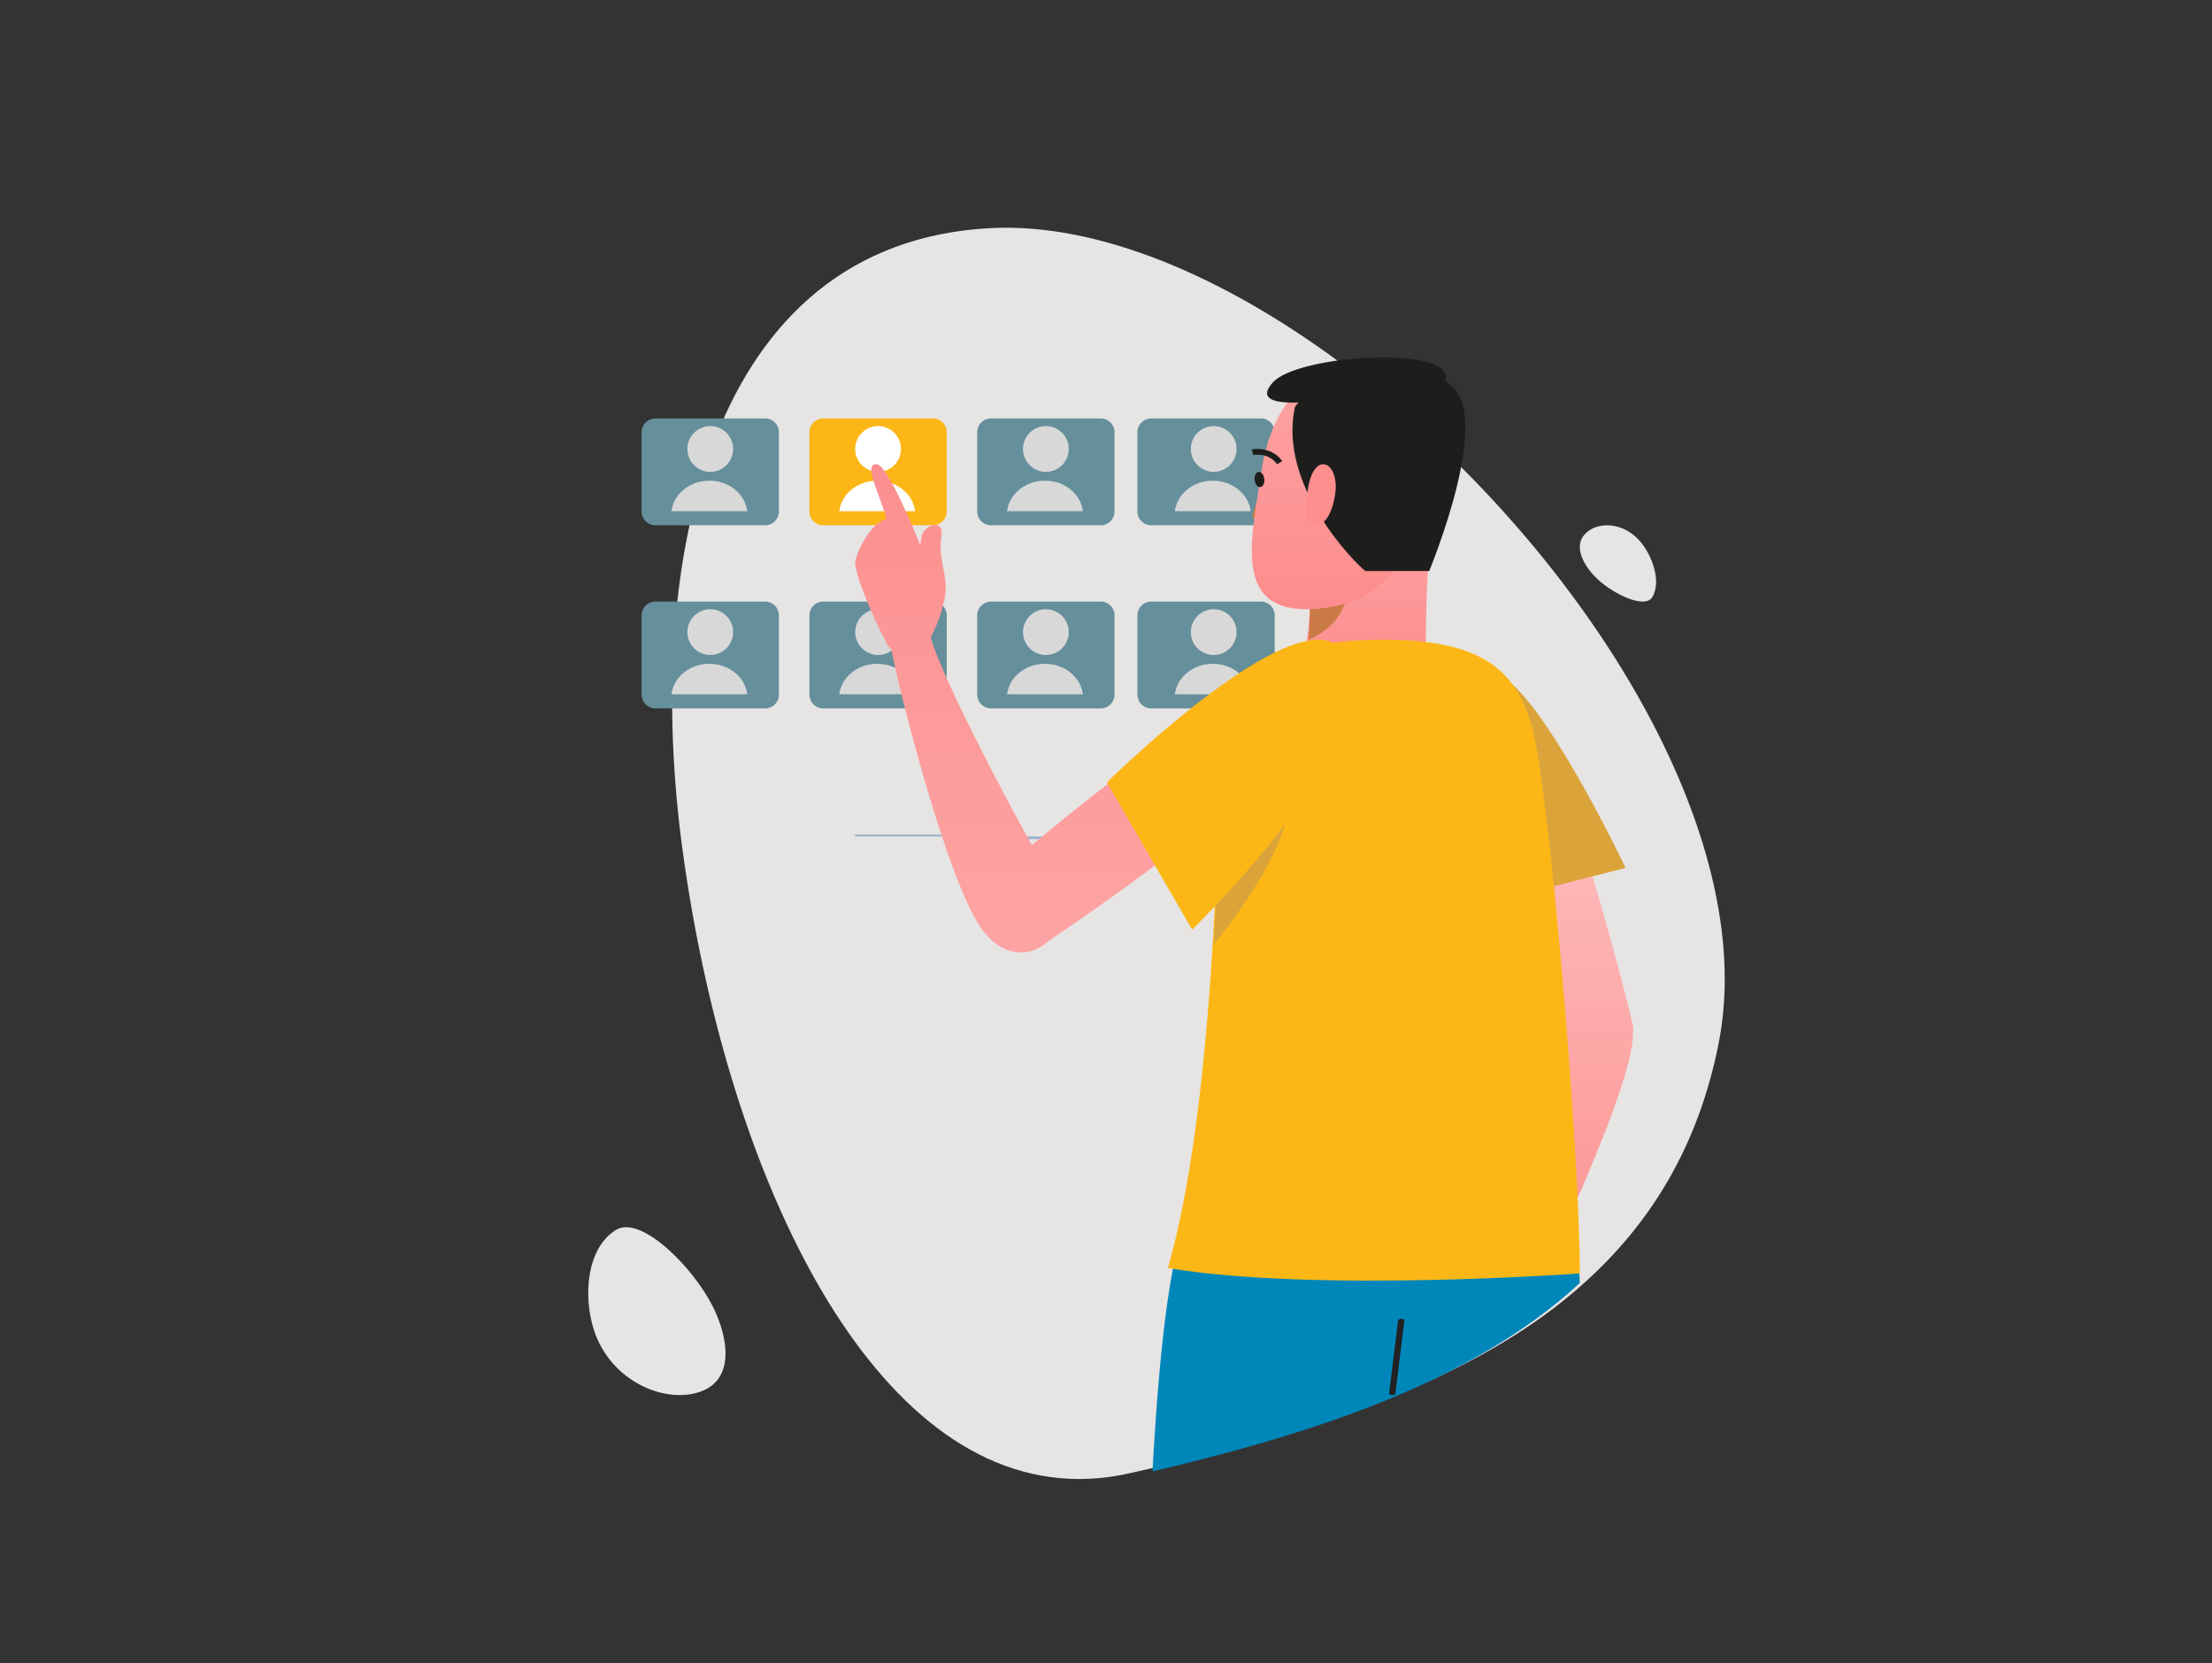 <svg xmlns="http://www.w3.org/2000/svg" width="290" height="218" viewBox="0 0 290 218">
    <rect x="0" y="0" width="290" height="218" fill="#333333" stroke="none"/>
    <defs>
        <linearGradient id="a" x1="50%" x2="50%" y1="0%" y2="100%">
            <stop offset="0%" stop-color="#FEA7A7"/>
            <stop offset="100%" stop-color="#FD8B8B"/>
        </linearGradient>
        <linearGradient id="b" x1="50%" x2="50%" y1="0%" y2="100%">
            <stop offset="0%" stop-color="#FEA7A7"/>
            <stop offset="100%" stop-color="#FD8B8B"/>
        </linearGradient>
        <linearGradient id="c" x1="50%" x2="50%" y1="0%" y2="100%">
            <stop offset="0%" stop-color="#FEC1C1"/>
            <stop offset="100%" stop-color="#FC8E8E"/>
        </linearGradient>
        <linearGradient id="d" x1="50%" x2="50%" y1="-5.774%" y2="100%">
            <stop offset="0%" stop-color="#FC8E8E"/>
            <stop offset="100%" stop-color="#FEA4A4"/>
        </linearGradient>
    </defs>
    <g fill="none" fill-rule="evenodd">
        <path fill="#E7E4E4" d="M207.508 168.316c-3.18 2.854-6.693 5.376-10.449 7.626-13.099 7.897-29.333 12.684-46.233 16.534-.954.212-1.923.44-2.893.65-2.62.589-5.179.8-7.662.694-26.88-1.132-45.189-40.86-50.822-82.672-5.028-37.222 3.286-79.381 40.509-81.254 13.978-.694 30.287 6.252 45.461 17.426 1.09.8 2.18 1.63 3.256 2.476v.017h.015c.227.164.454.345.666.527 28.228 22.423 51.322 58.86 45.992 86.251-2.666 13.68-9.041 23.904-17.84 31.725zM93.43 171.196c2.085 4.154 2.848 9.408-1.333 11.1-4.669 1.891-12.106-1.164-14.27-8.096-1.384-4.429-.91-10.611 2.914-12.99 3.271-2.033 10.13 4.893 12.689 9.986M209.333 75.8c-1.69-1.64-3.041-4.078-1.616-5.722 1.592-1.834 5.32-1.77 7.588 1.222 1.45 1.912 2.462 5.047 1.321 6.958-.977 1.634-5.218-.445-7.293-2.458"/>
        <path fill="#B6C3D9" d="M176.076 84l-.15-.012c-.006-.598.002-1.267.02-1.988l.13.08V84m-.017-3l-.118-.078c.026-.916.066-1.901.118-2.922v3"/>
        <path fill="#AAB8D3" d="M176.183 81.25c-.044-.041-.088-.084-.13-.126l.012-.681.118.114v.694"/>
        <path fill="#B6C3D9" d="M125.776 110.097h-1.502l-.156-.5h2c-.115.168-.23.334-.342.5"/>
        <path fill="#A4B2D0" d="M169.757 110H125l.471-.369h44.286c6.54 0 11.862-5.147 11.862-11.475V86l.381.122v12.034c0 6.531-5.492 11.844-12.243 11.844M124 109.625h-11.867c-.045-.083-.09-.166-.133-.25h11.779c.074.084.147.168.221.25"/>
        <path fill="#658F9B" d="M144.311 54.846c.994 0 1.807.81 1.807 1.8v10.4c0 .99-.813 1.8-1.807 1.8h-14.385a1.81 1.81 0 0 1-1.808-1.8v-10.4c0-.99.813-1.8 1.808-1.8h14.385zM165.311 54.846c.994 0 1.807.81 1.807 1.8v10.4c0 .99-.813 1.8-1.807 1.8h-14.385a1.81 1.81 0 0 1-1.808-1.8v-10.4c0-.99.813-1.8 1.808-1.8h14.385z"/>
        <path fill="url(#a)" d="M188.118 61.846c-.498 3.186-1.496 20.432-1.08 24.438.414 4.004-19.26 5.148-16.688.734 2.574-4.412.747-19.042.747-19.042l17.02-6.13"/>
        <path fill="#CA7B45" d="M187.118 61.846l-16 6.158s1.081 9.296.431 15.843c6.598-2.846 5.137-8.668 5.134-11.796-.004-2.842 10.451-9.665 10.435-10.205M165.754 62.846l-1.636 4.88 2 1.12-.364-6"/>
        <path fill="url(#b)" d="M165.386 61.702c-1.488 9.803-4.012 19.579 8.412 17.97 12.425-1.61 14.357-16.846 14.32-19.72-.193-15.336-19.81-17.528-22.732 1.75"/>
        <path fill="#1D1E1C" d="M189.98 50.338c-.074.026-.056.028-.037 0 .02-.03-.084-.13-.314-.3-.052-.096-.083-.103-.118-.31l.023-.323c-.035-4.062-19.467-2.89-22.683.741-1.899 2.143.12 2.713 3.416 2.614-.268.235-.471.472-.523.712-2.17 10.332 8.073 20.504 9.263 21.375h8.359s8.642-20.686 2.617-24.481c-.038 0 .044-.044-.003-.028z"/>
        <path fill="url(#c)" d="M214.092 134.487c-1.056-4.816-6.53-25.644-10.87-35.64l-11.104 2.434s7.162 24.634 10.968 33.83c-.883 4.947-5.381 27.97-8.157 34.415-1.217 2.933 3.412 4.156 4.55 2.716 1.134-1.442 13.872-27.788 14.569-35.977.016-.177-.003-.328.001-.498.065-.402.094-.822.043-1.28"/>
        <path fill="#DAA43B" d="M197.596 89.117c6.072 4.682 15.522 24.637 15.522 24.637l-19.94 5.093s-11.601-42.084 4.418-29.73"/>
        <path fill="#0087BA" d="M207.118 168.151c-3.141 2.916-6.612 5.493-10.321 7.793-12.94 8.072-28.975 12.965-45.668 16.903a4.063 4.063 0 0 1 0-.604c.538-9.554 1.421-20.466 2.947-27.397l42.795.88 10.112.216c.045.525.09 1.266.135 2.21"/>
        <path fill="#222123" d="M182.939 182.634l1.178-9.543c.015-.127-.156-.236-.382-.244-.227-.009-.423.086-.44.212l-1.176 9.543c-.015.126.156.236.382.244.227.009.423-.087.438-.212"/>
        <path fill="#FCB716" d="M200.84 95.27c2.274 7.908 6.278 55.676 6.278 71.637 0 0-34.75 2.53-54-.712 6.033-20.95 6.687-58.619 6.808-69.84.092-8.423 8.656-12.971 23.377-12.471 11.61.392 15.537 4.42 17.537 11.386z"/>
        <path fill="#1D1E1C" d="M165.756 62.803c.054.552-.19 1.019-.542 1.043-.354.023-.682-.405-.734-.956-.054-.552.188-1.019.542-1.043.352-.023.682.405.734.956M167.432 60.846c-1.14-1.582-3.056-1.227-3.137-1.209l-.177-.73c.103-.02 2.55-.49 4 1.532l-.686.407"/>
        <path fill="#DAA43B" d="M159.984 99.162c-.088 5.638-.293 14.632-.866 24.684 4.891-6.184 9.694-13.563 9.973-19.077.397-7.58-3.716-8.047-9.107-5.607"/>
        <path fill="#FCB716" d="M122.311 54.846c.994 0 1.807.81 1.807 1.8v10.4c0 .99-.813 1.8-1.807 1.8h-14.385a1.81 1.81 0 0 1-1.808-1.8v-10.4c0-.99.813-1.8 1.808-1.8h14.385z"/>
        <path fill="#658F9B" d="M100.311 54.846c.994 0 1.807.81 1.807 1.8v10.4c0 .99-.813 1.8-1.807 1.8H85.926a1.81 1.81 0 0 1-1.808-1.8v-10.4c0-.99.813-1.8 1.808-1.8h14.385zM122.311 78.847c.994 0 1.807.81 1.807 1.8v10.4c0 .99-.813 1.8-1.807 1.8h-14.385a1.81 1.81 0 0 1-1.808-1.8v-10.4c0-.99.813-1.8 1.808-1.8h14.385zM100.311 78.847c.994 0 1.807.81 1.807 1.8v10.4c0 .99-.813 1.8-1.807 1.8H85.926a1.81 1.81 0 0 1-1.808-1.8v-10.4c0-.99.813-1.8 1.808-1.8h14.385zM144.311 78.847c.994 0 1.807.81 1.807 1.8v10.4c0 .99-.813 1.8-1.807 1.8h-14.385a1.81 1.81 0 0 1-1.808-1.8v-10.4c0-.99.813-1.8 1.808-1.8h14.385zM165.311 78.847c.994 0 1.807.81 1.807 1.8v10.4c0 .99-.813 1.8-1.807 1.8h-14.385a1.81 1.81 0 0 1-1.808-1.8v-10.4c0-.99.813-1.8 1.808-1.8h14.385z"/>
        <path fill="#FFF" d="M110.03 67c.277-2.25 2.396-4 4.97-4s4.693 1.75 4.97 4h-9.94z"/>
        <path fill="#D8D8D8" d="M88.03 67c.277-2.25 2.396-4 4.97-4s4.693 1.75 4.97 4h-9.94zM110.03 91c.277-2.25 2.396-4 4.97-4s4.693 1.75 4.97 4h-9.94zM88.03 91c.277-2.25 2.396-4 4.97-4s4.693 1.75 4.97 4h-9.94zM132.03 91c.277-2.25 2.396-4 4.97-4s4.693 1.75 4.97 4h-9.94zM154.03 91c.277-2.25 2.396-4 4.97-4s4.693 1.75 4.97 4h-9.94z"/>
        <circle cx="115.118" cy="58.846" r="3" fill="#FFF"/>
        <circle cx="93.118" cy="58.846" r="3" fill="#D8D8D8"/>
        <circle cx="115.118" cy="82.847" r="3" fill="#D8D8D8"/>
        <circle cx="93.118" cy="82.847" r="3" fill="#D8D8D8"/>
        <circle cx="137.118" cy="82.847" r="3" fill="#D8D8D8"/>
        <circle cx="159.118" cy="82.847" r="3" fill="#D8D8D8"/>
        <path fill="url(#d)" d="M166.118 101.445l-5.935-10.06s-16.21 11.992-24.903 19.395c-4.3-7.757-11.66-21.825-13.26-27.2l-.016-.038c.802-1.369 1.633-3.8 1.877-5.289l.026-.109.014-.199.036-.276c.011-.212.017-.366.02-.5.049-2.443-.985-3.935-.562-7.021.296-2.151-2.105-1.408-2.573.02 0 0-.093.575-.189 1.274-.602-1.492-4.244-10.379-5.633-10.581-1.532-.224-.511 2.195.346 4.57.37 1.03.645 1.848.88 2.585-2.024.472-3.83 4.038-4.111 5.533-.3 1.605 3.414 9.845 4.47 11.342l.275.267c.756 4.432 7.284 30.484 11.904 36.703 2.862 3.853 6.51 3.55 8.644 1.492 5.153-3.39 21.261-14.751 28.69-21.908"/>
        <path fill="#FCB716" d="M177.091 90.79c-.6 11.443-20.8 31.056-20.8 31.056l-11.173-19.312s33.065-32.537 31.973-11.745"/>
        <path fill="#FD8F8F" d="M171.464 64.128c-.363 2.454-.892 4.88 1.109 4.71 2.002-.17 2.508-3.991 2.538-4.72.169-3.887-2.931-4.817-3.647.01"/>
        <path fill="#D8D8D8" d="M132.03 67c.277-2.25 2.396-4 4.97-4s4.693 1.75 4.97 4h-9.94zM154.03 67c.277-2.25 2.396-4 4.97-4s4.693 1.75 4.97 4h-9.94z"/>
        <circle cx="137.118" cy="58.846" r="3" fill="#D8D8D8"/>
        <circle cx="159.118" cy="58.846" r="3" fill="#D8D8D8"/>
    </g>
</svg>
